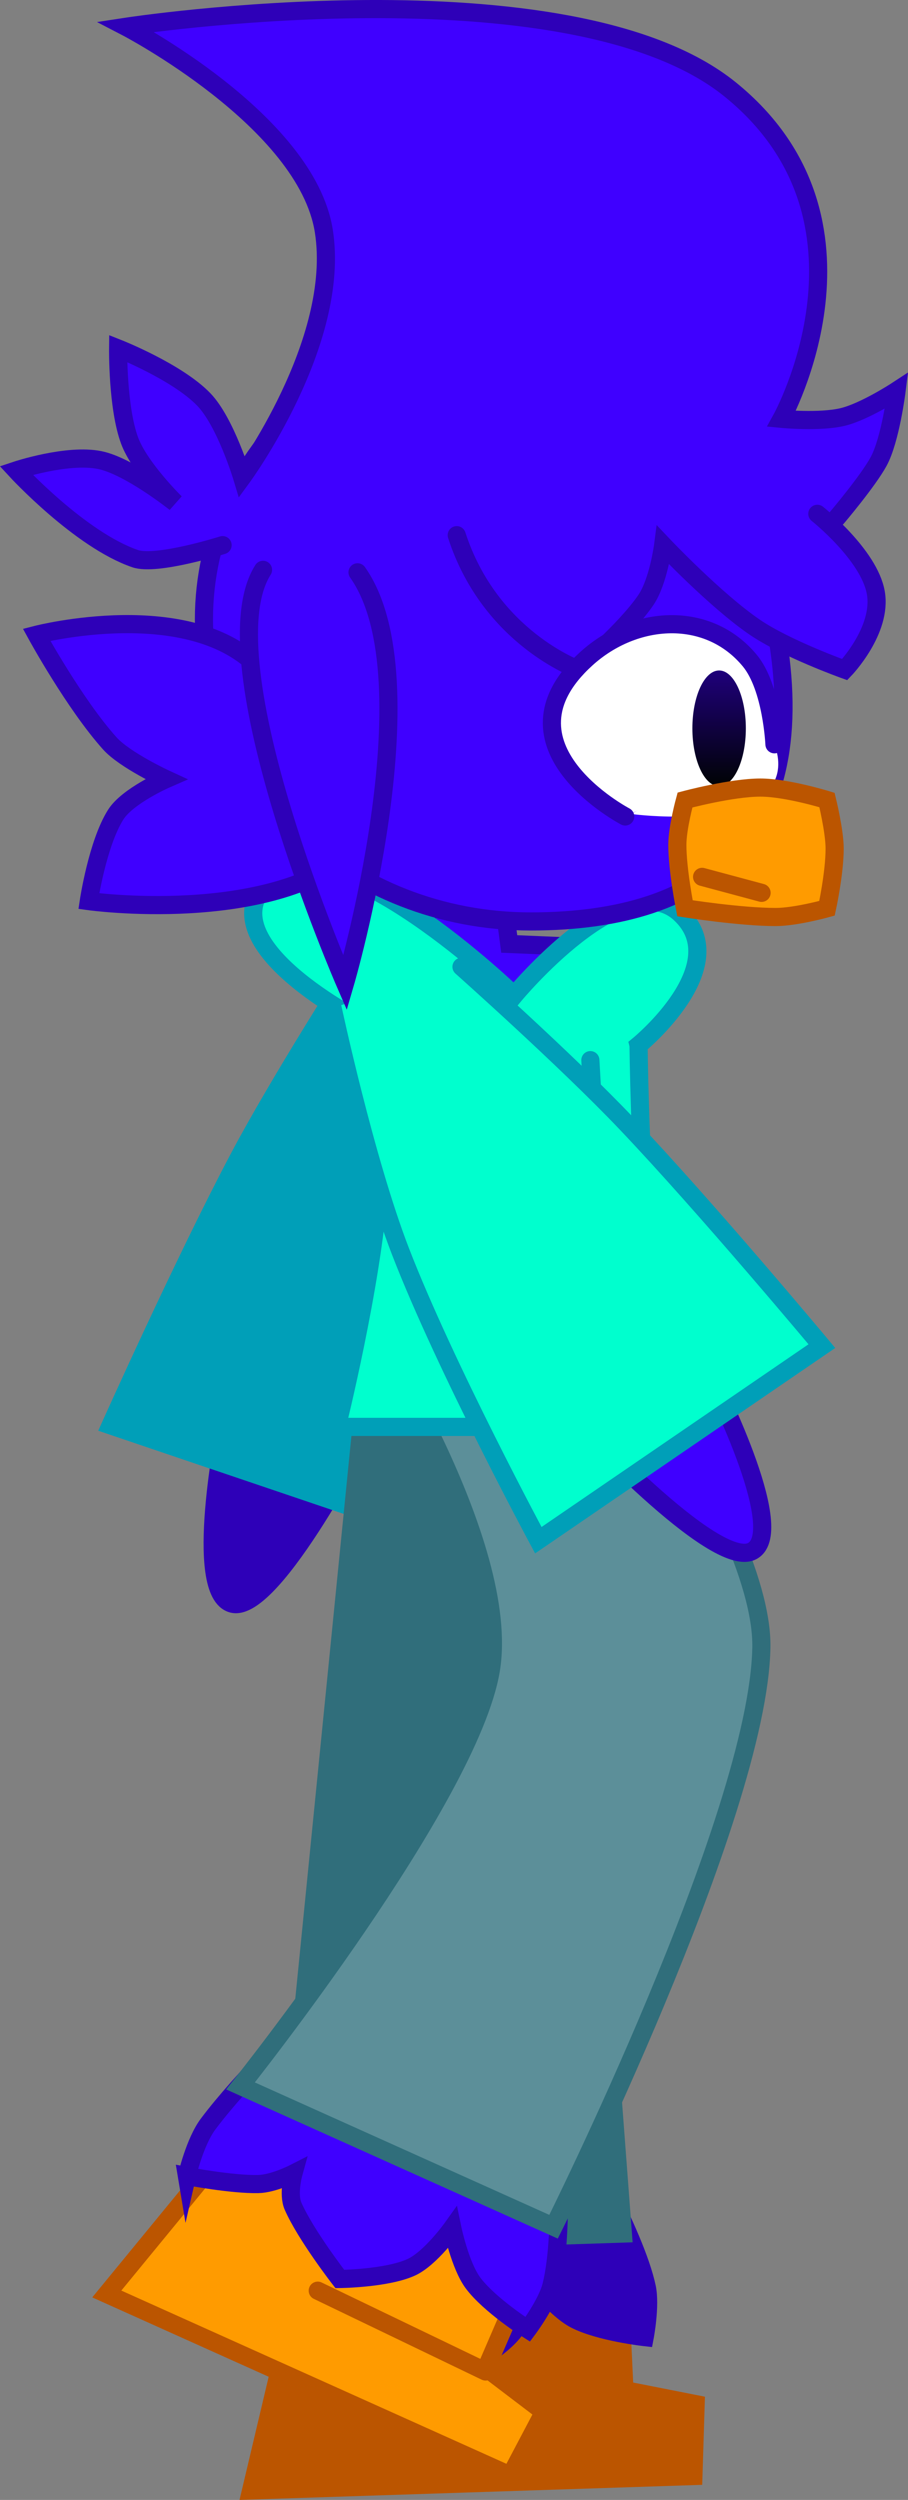 <svg version="1.1" xmlns="http://www.w3.org/2000/svg" xmlns:xlink="http://www.w3.org/1999/xlink" width="125.152" height="344.258" viewBox="0,0,125.152,344.258"><rect x="0" y="0" width="125.152" height="344.258" fill="#808080" stroke="none"/><defs><linearGradient x1="274.186" y1="178.918" x2="274.186" y2="194.858" gradientUnits="userSpaceOnUse" id="color-1"><stop offset="0" stop-color="#1f007b"/><stop offset="1" stop-color="#000304"/></linearGradient></defs><g transform="translate(-175.069,-86.59)"><g data-paper-data="{&quot;isPaintingLayer&quot;:true}" fill-rule="nonzero" stroke-width="2.5" stroke-linejoin="miter" stroke-miterlimit="10" stroke-dasharray="" stroke-dashoffset="0" style="mix-blend-mode: normal"><g data-paper-data="{&quot;index&quot;:null,&quot;origRot&quot;:0}" stroke-linecap="round"><path d="M225.995,282.832c0,0 -13.201,26.072 -18.896,24.602c-5.59,-1.443 -0.828,-24.791 -0.828,-24.791" data-paper-data="{&quot;origPos&quot;:null}" fill="#2e00b8" stroke="#2e00b8"/><path d="M242.678,219.818c0,0 1.339,21.307 0.039,34.822c-1.636,17.017 -7.561,43.413 -7.561,43.413l-44.844,-15.184c0,0 10.196,-22.7 17.671,-36.818c5.688,-10.743 16.058,-26.885 16.058,-26.885" data-paper-data="{&quot;origPos&quot;:null}" fill="#009fb8" stroke="#009fb8"/></g><path d="M244.114,207.897l1.143,8.684l10.969,0.457l-8.913,11.426l-22.624,-14.169l9.37,1.6l-0.457,-7.541z" fill="#3f00ff" stroke="#2e00b8" stroke-linecap="round"/><g data-paper-data="{&quot;origRot&quot;:0}"><path d="M209.676,429.545l6.45,-27.225l44.31,-1.445l0.704,14.845l9.809,1.935l-0.305,9.902z" data-paper-data="{&quot;origPos&quot;:null}" fill="#bb5500" stroke="#bb5500" stroke-linecap="butt"/><path d="M212.46,410.105c0,0 -1.098,-4.685 -0.522,-7.725c1.423,-7.502 5.644,-19.289 5.644,-19.289l36.749,-3.199c0,0 8.293,14.125 9.891,21.688c0.533,2.521 -0.29,6.847 -0.29,6.847c0,0 -6.209,-0.688 -9.586,-2.429c-2.665,-1.374 -5.894,-5.552 -5.894,-5.552c0,0 -0.848,5.117 -2.705,7.368c-2.37,2.873 -8.126,5.761 -8.126,5.761c0,0 -6.854,-3.352 -10.195,-6.172c-1.391,-1.174 -1.93,-4.061 -1.93,-4.061c0,0 -1.856,2.465 -3.705,3.424c-3.239,1.68 -9.332,3.338 -9.332,3.338z" data-paper-data="{&quot;origPos&quot;:null}" fill="#2e00b8" stroke="#2e00b8" stroke-linecap="butt"/><path d="M251.282,266.798l9.64,127.369l-47.28,1.541l12.152,-121.712" data-paper-data="{&quot;origPos&quot;:null}" fill="#306e7b" stroke="#306e7b" stroke-linecap="round"/><path d="M261.268,416.19l-25.675,0.17" fill="none" stroke="#bb5500" stroke-linecap="round"/></g><g data-paper-data="{&quot;origRot&quot;:0}"><path d="M189.788,402.488l17.757,-21.621l40.437,18.174l-5.891,13.644l7.961,6.048l-4.625,8.761z" data-paper-data="{&quot;origPos&quot;:null}" fill="#ff9b00" stroke="#bb5500" stroke-linecap="butt"/><path d="M200.832,386.249c0,0 1.072,-4.691 2.926,-7.169c4.575,-6.114 13.547,-14.847 13.547,-14.847l34.416,13.275c0,0 1.242,16.333 -0.646,23.829c-0.629,2.499 -3.269,6.023 -3.269,6.023c0,0 -5.275,-3.347 -7.543,-6.394c-1.79,-2.405 -2.855,-7.577 -2.855,-7.577c0,0 -3.01,4.224 -5.667,5.43c-3.392,1.539 -9.832,1.604 -9.832,1.604c0,0 -4.683,-6.023 -6.446,-10.024c-0.733,-1.665 0.051,-4.496 0.051,-4.496c0,0 -2.751,1.398 -4.833,1.447c-3.648,0.086 -9.849,-1.102 -9.849,-1.102z" data-paper-data="{&quot;origPos&quot;:null}" fill="#3f00ff" stroke="#2e00b8" stroke-linecap="butt"/><path d="M249.709,254.665c0,0 30.619,40.329 30.302,58.782c-0.4,23.324 -28.643,79.783 -28.643,79.783l-43.148,-19.393c0,0 31.573,-39.564 34.505,-57.288c2.884,-17.438 -17.057,-48.212 -17.057,-48.212" data-paper-data="{&quot;origPos&quot;:null}" fill="#5c8f99" stroke="#306e7b" stroke-linecap="round"/><path d="M242.001,413.163l-23.138,-11.13" fill="none" stroke="#bb5500" stroke-linecap="round"/></g><path d="M263.081,230.522c0,0 0.167,14.942 1.151,26.26c0.799,9.194 2.506,26.301 2.506,26.301h-45.249c0,0 4.878,-19.586 5.806,-32.854c0.588,-8.405 -1.921,-22.679 -1.921,-22.679c0,0 -22.265,-11.137 -13.255,-19.653c8.856,-8.371 33.822,15.768 33.822,15.768c0,0 15.237,-18.402 22.887,-11.25c7.65,7.151 -5.747,18.106 -5.747,18.106z" fill="#00ffce" stroke="#009fb8" stroke-linecap="round"/><path d="M244.242,251.962l-1.143,-20.339" fill="none" stroke="#009fb8" stroke-linecap="round"/><path d="M257.583,252.919l-1.143,-20.339" fill="none" stroke="#009fb8" stroke-linecap="round"/><g data-paper-data="{&quot;origRot&quot;:0}" stroke-linecap="round"><path d="M272.921,276.052c0,0 10.887,21.196 5.894,24.095c-5.087,2.953 -24.835,-18.588 -24.835,-18.588" data-paper-data="{&quot;origPos&quot;:null}" fill="#3f00ff" stroke="#2e00b8"/><path d="M238.677,219.727c0,0 14.342,12.744 22.719,21.553c11.008,11.577 26.953,30.682 26.953,30.682l-39.081,26.725c0,0 -12.83,-23.817 -18.998,-39.761c-4.899,-12.663 -9.361,-33.54 -9.361,-33.54" data-paper-data="{&quot;origPos&quot;:null}" fill="#00ffce" stroke="#009fb8"/></g><g><path d="M203.179,171.865c0,-22.983 20.166,-41.615 45.043,-41.615c24.876,0 29.104,19.067 33.558,41.615c5.827,29.496 -8.682,41.615 -33.558,41.615c-24.876,0 -45.043,-18.632 -45.043,-41.615z" fill="#3f00ff" stroke="#2e00b8" stroke-linecap="butt"/><path d="M223.99,203.824c-12.014,10.281 -36.679,6.856 -36.679,6.856c0,0 1.191,-7.931 3.709,-11.911c1.629,-2.576 6.918,-4.886 6.918,-4.886c0,0 -5.656,-2.604 -7.74,-4.928c-4.872,-5.434 -10.085,-14.954 -10.085,-14.954c0,0 21.356,-5.494 30.851,4.799" fill="#3f00ff" stroke="#2e00b8" stroke-linecap="round"/><path d="M205.75,161.66c0,0 -9.085,2.874 -12.048,1.862c-7.606,-2.599 -16.404,-12.145 -16.404,-12.145c0,0 7.029,-2.343 11.527,-1.429c4.063,0.825 10.411,5.886 10.411,5.886c0,0 -4.911,-4.818 -6.3,-8.561c-1.689,-4.552 -1.585,-12.693 -1.585,-12.693c0,0 8.138,3.213 11.81,7.024c3.001,3.114 5.29,10.722 5.29,10.722c0,0 13.677,-18.625 11.25,-33.93c-2.414,-15.227 -27.287,-28.116 -27.287,-28.116c0,0 61.024,-9.373 83.284,8.617c22.26,17.99 7.091,45.369 7.091,45.369c0,0 5.285,0.511 8.449,-0.259c3.024,-0.736 7.407,-3.6 7.407,-3.6c0,0 -0.842,6.743 -2.478,9.742c-1.481,2.715 -5.749,7.74 -5.749,7.74" fill="#3f00ff" stroke="#2e00b8" stroke-linecap="round"/><path d="M224.349,165.403c10.503,14.839 -1.714,56.561 -1.714,56.561c0,0 -19.32,-44.381 -11.312,-56.903" fill="#3f00ff" stroke="#2e00b8" stroke-linecap="round"/><path d="M287.724,157.346c0,0 7.146,5.665 8.06,10.864c0.914,5.2 -4.287,10.59 -4.287,10.59c0,0 -8.112,-2.903 -12.427,-5.859c-5.451,-3.734 -12.597,-11.281 -12.597,-11.281c0,0 -0.649,5.007 -2.381,7.554c-2.817,4.142 -9.274,9.585 -9.274,9.585c0,0 -12.195,-4.326 -16.797,-18.511" fill="#3f00ff" stroke="#2e00b8" stroke-linecap="round"/><g fill="#ffffff" stroke-linecap="round"><path d="M280.955,187.37c0,0 4.056,5.965 -1.714,9.427c-5.77,3.462 -17.14,1.885 -17.14,1.885z" data-paper-data="{&quot;origPos&quot;:null}" stroke="none"/><path d="M261.245,199.025c0,0 -18.572,-9.724 -5.368,-21.718c6.687,-6.074 16.79,-6.702 22.545,0.262c3.05,3.69 3.391,11.516 3.391,11.516" data-paper-data="{&quot;origPos&quot;:null}" stroke="#2e00b8"/></g><path d="M277.871,186.888c0,4.402 -1.65,7.97 -3.685,7.97c-2.035,0 -3.685,-3.568 -3.685,-7.97c0,-4.402 1.65,-7.97 3.685,-7.97c2.035,0 3.685,3.568 3.685,7.97z" fill="url(#color-1)" stroke="none" stroke-linecap="butt"/><path d="M268.429,202.928c0,-2.341 1.054,-6.17 1.054,-6.17c0,0 6.393,-1.714 10.389,-1.714c3.643,0 9.184,1.714 9.184,1.714c0,0 1.054,4.276 1.054,6.684c0,3.411 -1.054,8.227 -1.054,8.227c0,0 -4.315,1.2 -7.076,1.2c-4.877,0 -12.497,-1.2 -12.497,-1.2c0,0 -1.054,-5.263 -1.054,-8.741z" fill="#ff9b00" stroke="#bb5500" stroke-linecap="butt"/><path d="M271.841,207.341l8.198,2.2" fill="none" stroke="#bb5500" stroke-linecap="round"/></g></g></g></svg>